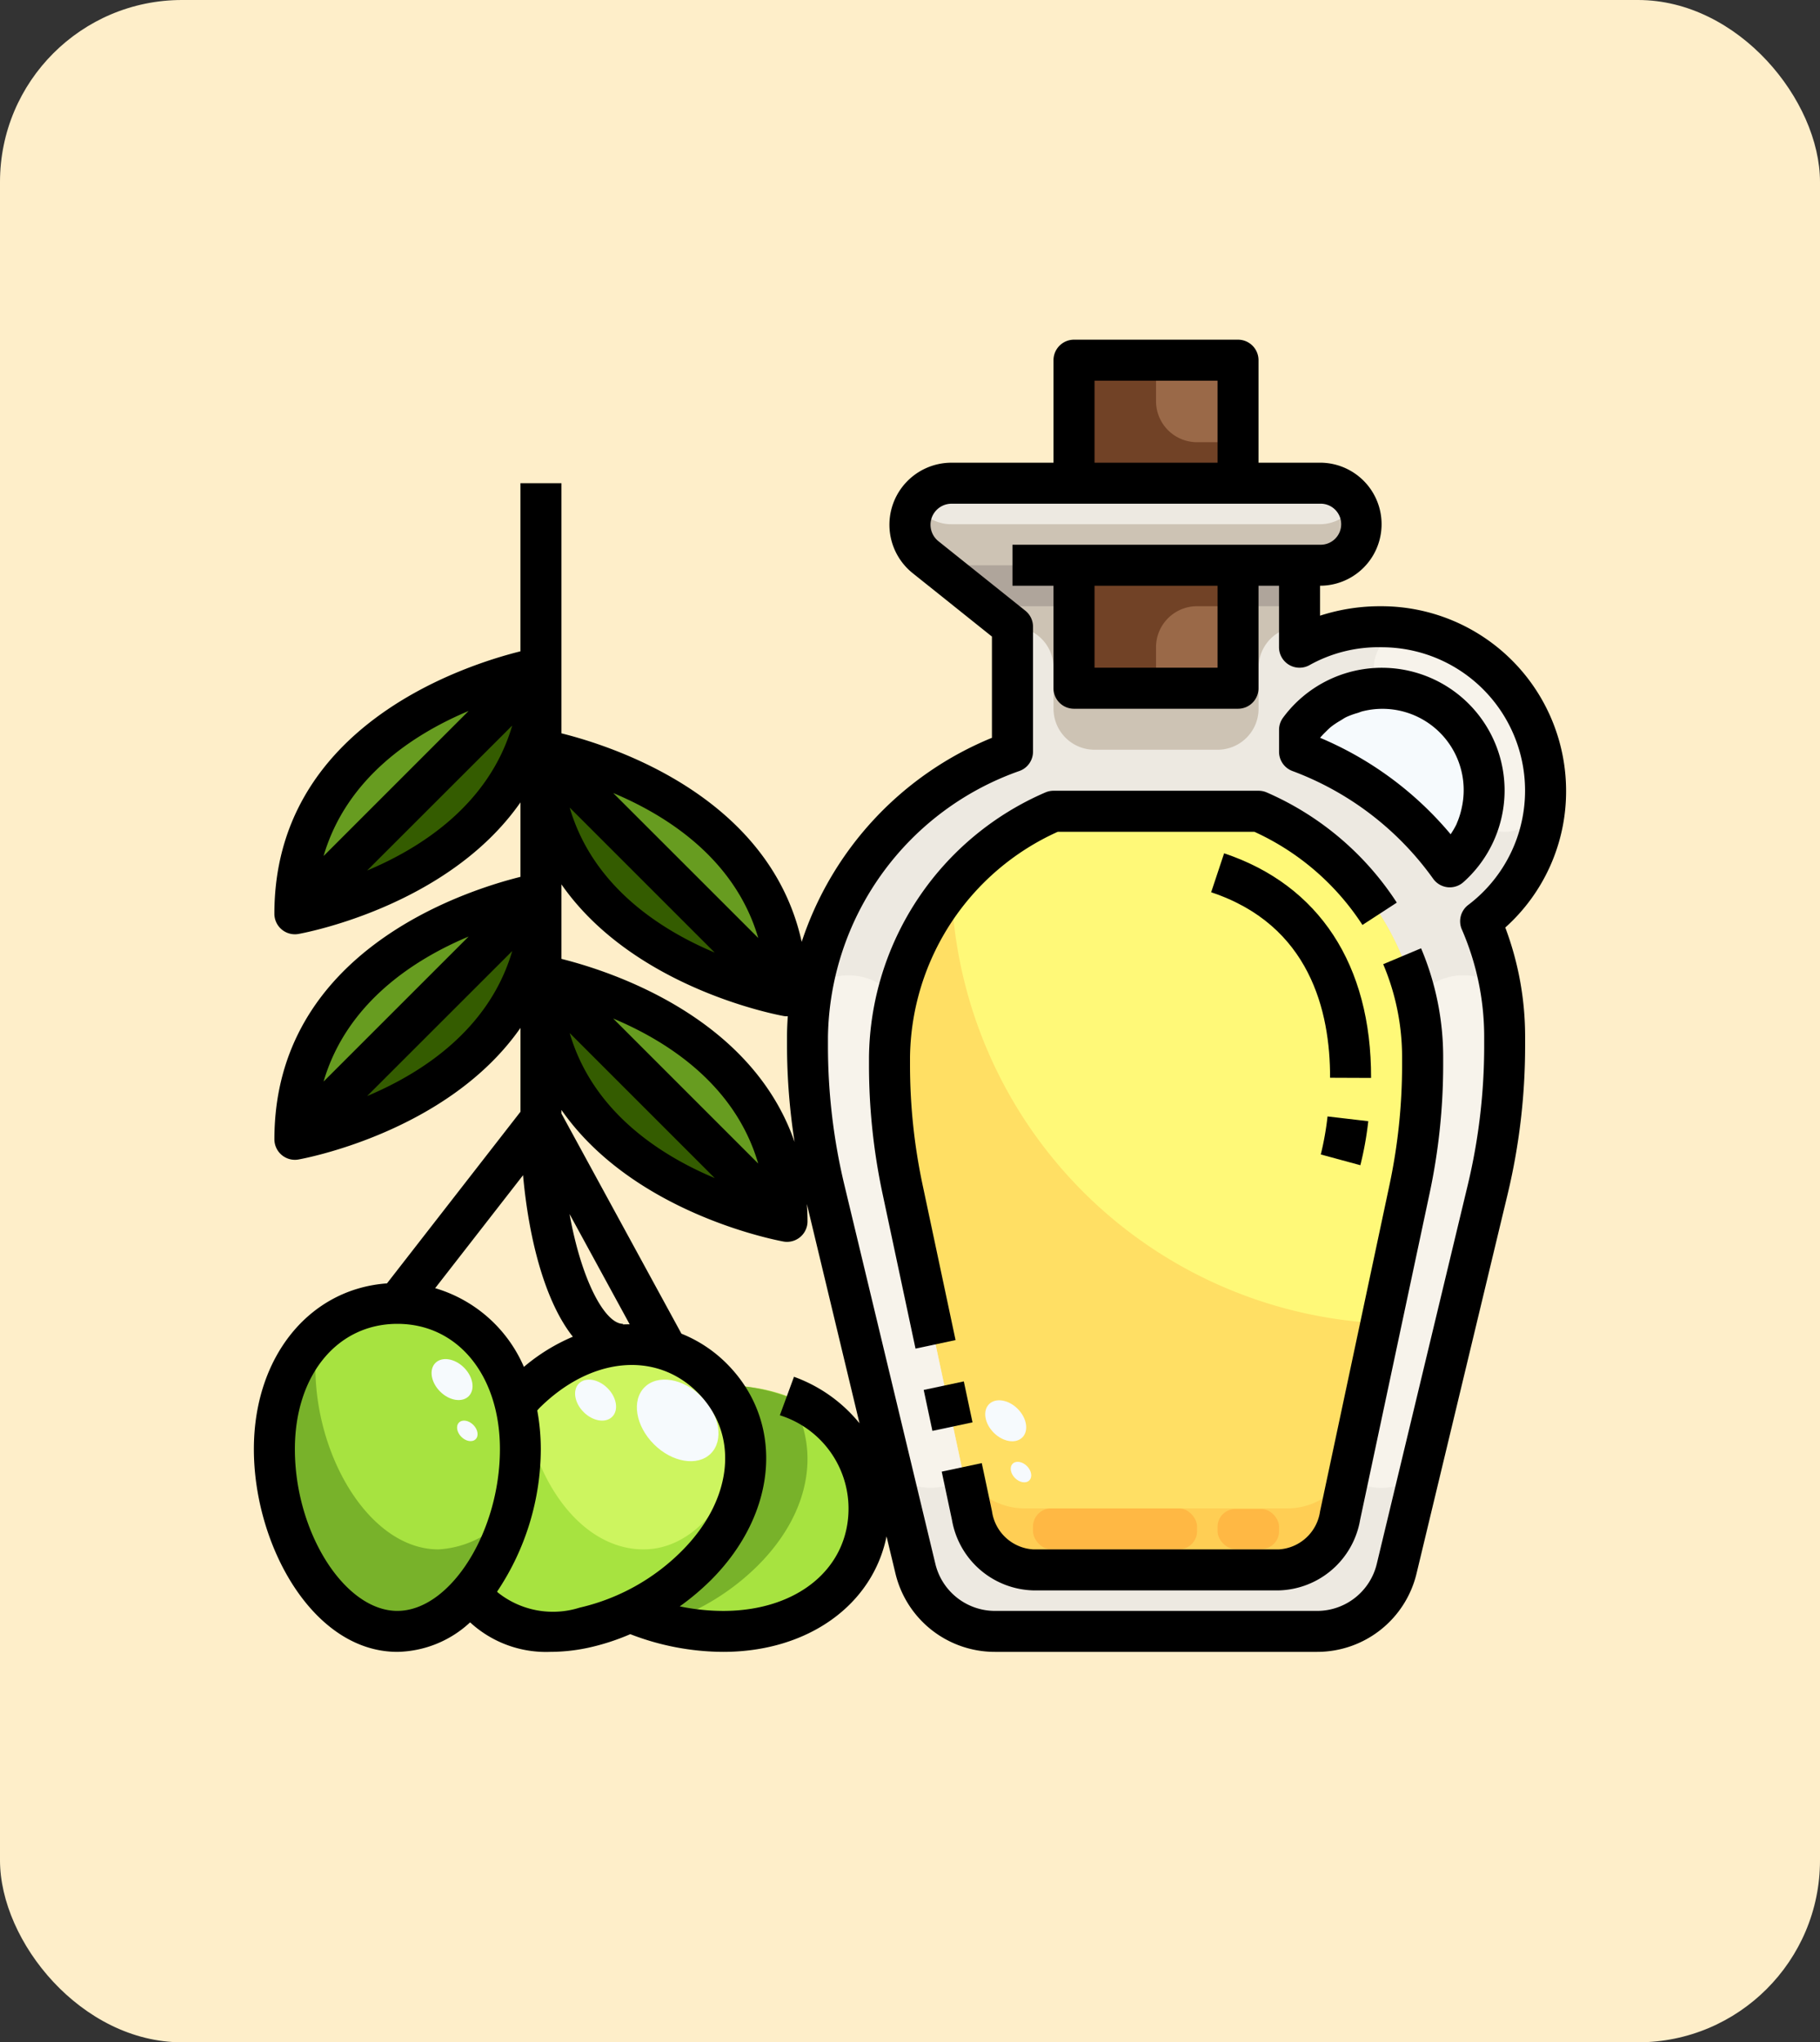 <svg xmlns="http://www.w3.org/2000/svg" width="100" height="112.217" viewBox="0 0 100 112.217">
  <rect x="0" y="0" width="100" height="112.217" fill="#333333" stroke="none"/>
  <g id="Grupo_1112514" data-name="Grupo 1112514" transform="translate(-403 -1562.779)">
    <rect id="Rectángulo_402721" data-name="Rectángulo 402721" width="100" height="112.217" rx="10" transform="translate(403 1562.779)" fill="#feeec9"/>
    <g id="_08-olive_oil" data-name="08-olive oil" transform="translate(416.949 1581.443)">
      <path id="Trazado_903867" data-name="Trazado 903867" d="M27.519,33.519,14,20S27.519,22.253,27.519,33.519Z" transform="translate(1.772 2.532)" fill="#679c20"/>
      <path id="Trazado_903868" data-name="Trazado 903868" d="M15.519,16,2,29.519C2,18.253,15.519,16,15.519,16Z" transform="translate(0.253 2.025)" fill="#679c20"/>
      <path id="Trazado_903869" data-name="Trazado 903869" d="M15.519,27,2,40.519C2,29.253,15.519,27,15.519,27Z" transform="translate(0.253 3.418)" fill="#679c20"/>
      <path id="Trazado_903870" data-name="Trazado 903870" d="M27.519,44.519,14,31S27.519,33.253,27.519,44.519Z" transform="translate(1.772 3.924)" fill="#679c20"/>
      <path id="Trazado_903871" data-name="Trazado 903871" d="M14,20,27.519,33.519S14,31.266,14,20Z" transform="translate(1.772 2.532)" fill="#345c00"/>
      <path id="Trazado_903872" data-name="Trazado 903872" d="M2,29.519,15.519,16C15.519,27.266,2,29.519,2,29.519Z" transform="translate(0.253 2.025)" fill="#345c00"/>
      <path id="Trazado_903873" data-name="Trazado 903873" d="M2,40.519,15.519,27C15.519,38.266,2,40.519,2,40.519Z" transform="translate(0.253 3.418)" fill="#345c00"/>
      <path id="Trazado_903874" data-name="Trazado 903874" d="M14,31,27.519,44.519S14,42.266,14,31Z" transform="translate(1.772 3.924)" fill="#345c00"/>
      <path id="Trazado_903875" data-name="Trazado 903875" d="M31.342,56.4a6.74,6.74,0,0,1,.135,1.363c0,3.729-3.031,6.76-8.01,6.76A13.294,13.294,0,0,1,18.33,63.46,13.1,13.1,0,0,0,21.991,60.9c3.256-3.256,3.47-7.165,1.318-9.79L23.467,51c4.36,0,7.221,2.321,7.875,5.4Z" transform="translate(2.32 6.456)" fill="#a7e340"/>
      <path id="Trazado_903876" data-name="Trazado 903876" d="M19.306,63.713c-2.985,1.4-6.23,1.521-8.044-.282a3.625,3.625,0,0,1-.642-.856A12.505,12.505,0,0,0,13.3,54.757a10.7,10.7,0,0,0-.282-2.478c.169-.192.338-.372.518-.552a8.562,8.562,0,0,1,5.4-2.7,5.971,5.971,0,0,1,2.2.225,6.1,6.1,0,0,1,2.7,1.611,3.819,3.819,0,0,1,.451.507c2.152,2.625,1.938,6.534-1.318,9.79A13.1,13.1,0,0,1,19.306,63.713Z" transform="translate(1.344 6.203)" fill="#cdf55f"/>
      <path id="Trazado_903877" data-name="Trazado 903877" d="M14.237,52.532a10.7,10.7,0,0,1,.282,2.478,12.505,12.505,0,0,1-2.681,7.819,5.458,5.458,0,0,1-4.078,2.2C4.031,65.025,1,59.99,1,55.01S4.031,47,7.76,47a6.647,6.647,0,0,1,6.478,5.532Z" transform="translate(0.127 5.95)" fill="#a7e340"/>
      <path id="Trazado_903878" data-name="Trazado 903878" d="M40,1h9.013V7.76H40Z" transform="translate(5.063 0.127)" fill="#9a6948"/>
      <path id="Trazado_903879" data-name="Trazado 903879" d="M40,11h9.013v6.76H40Z" transform="translate(5.063 1.392)" fill="#9a6948"/>
      <path id="Trazado_903880" data-name="Trazado 903880" d="M50.658,11.506H41.646v6.76h9.013Zm3.38,0v4.506a9.04,9.04,0,0,1,9.948,15.051A16.032,16.032,0,0,1,65.3,37.418v.507a33.761,33.761,0,0,1-.934,7.88L59.378,66.63A4.516,4.516,0,0,1,55,70.089H37.308a4.516,4.516,0,0,1-4.382-3.459L31.72,61.617,27.935,45.811A33.774,33.774,0,0,1,27,37.925v-.507a15.886,15.886,0,0,1,.135-2.073,17.087,17.087,0,0,1,11.131-13.6V14.886l-4.777-3.819A2.285,2.285,0,0,1,34.92,7H55.165a2.253,2.253,0,0,1,0,4.506Zm0,9.046v1.194A17.855,17.855,0,0,1,62.3,28.078a5.617,5.617,0,1,0-8.258-7.526Zm6.76,18.42v-.439a14.923,14.923,0,0,0-9.013-13.508H40.519a14.923,14.923,0,0,0-9.013,13.508v.439a32.835,32.835,0,0,0,.71,6.8l3.83,17.958a3.553,3.553,0,0,0,3.346,2.974H52.911a3.553,3.553,0,0,0,3.346-2.974l3.83-17.958a32.836,32.836,0,0,0,.71-6.8Z" transform="translate(3.418 0.886)" fill="#ede9e1"/>
      <path id="Trazado_903881" data-name="Trazado 903881" d="M55.506,17a5.617,5.617,0,0,1,3.752,9.813A17.855,17.855,0,0,0,51,20.481V19.287A5.6,5.6,0,0,1,55.506,17Z" transform="translate(6.456 2.152)" fill="#f6fafd"/>
      <path id="Trazado_903882" data-name="Trazado 903882" d="M60.291,36.508v.439a32.836,32.836,0,0,1-.71,6.8l-3.83,17.958a3.553,3.553,0,0,1-3.346,2.974H38.886a3.553,3.553,0,0,1-3.346-2.974L31.71,43.752a32.836,32.836,0,0,1-.71-6.8v-.439A14.923,14.923,0,0,1,40.013,23H51.279a14.923,14.923,0,0,1,9.013,13.508Z" transform="translate(3.924 2.911)" fill="#ffdf64"/>
      <path id="Trazado_903883" data-name="Trazado 903883" d="M25.371,60.9c3.042-3.042,3.425-6.647,1.717-9.238A9.9,9.9,0,0,0,23.467,51l-.158.113c2.152,2.625,1.938,6.534-1.318,9.79A13.1,13.1,0,0,1,18.33,63.46a13.461,13.461,0,0,0,1.795.6,12.238,12.238,0,0,0,1.585-.6A13.1,13.1,0,0,0,25.371,60.9Z" transform="translate(2.32 6.456)" fill="#78b22a"/>
      <path id="Trazado_903884" data-name="Trazado 903884" d="M10.014,60.326c-3.729,0-6.76-5.036-6.76-10.015a11.139,11.139,0,0,1,.14-1.785A8.431,8.431,0,0,0,1,54.817c0,4.98,3.031,10.015,6.76,10.015a5.458,5.458,0,0,0,4.078-2.2,11.554,11.554,0,0,0,2.242-4.5A5.449,5.449,0,0,1,10.014,60.326Z" transform="translate(0.126 6.143)" fill="#78b22a"/>
      <path id="Trazado_903885" data-name="Trazado 903885" d="M52.483,57.273H37.923a3.709,3.709,0,0,1-3.43-2.431l.6,2.837a3.553,3.553,0,0,0,3.346,2.974H51.963a3.553,3.553,0,0,0,3.346-2.974l.6-2.837a3.709,3.709,0,0,1-3.43,2.431Z" transform="translate(4.366 6.942)" fill="#ffce54"/>
      <path id="Trazado_903886" data-name="Trazado 903886" d="M44.506,1V3.253A2.253,2.253,0,0,0,46.76,5.506h2.253V7.76H40V1Z" transform="translate(5.063 0.127)" fill="#714226"/>
      <path id="Trazado_903887" data-name="Trazado 903887" d="M44.506,17.76V15.506a2.253,2.253,0,0,1,2.253-2.253h2.253V11H40v6.76Z" transform="translate(5.063 1.392)" fill="#714226"/>
      <path id="Trazado_903888" data-name="Trazado 903888" d="M54.532,9.127H34.253A2.246,2.246,0,0,1,32.312,8a2.24,2.24,0,0,0,1.941,3.38H54.532A2.24,2.24,0,0,0,56.473,8a2.246,2.246,0,0,1-1.941,1.127Z" transform="translate(4.051 1.013)" fill="#cdc3b4"/>
      <path id="Trazado_903889" data-name="Trazado 903889" d="M49.867,11v6.76H40.855V11H33.248l4.227,3.38a2.253,2.253,0,0,1,2.253,2.253v2.253a2.253,2.253,0,0,0,2.253,2.253h6.76a2.253,2.253,0,0,0,2.253-2.253V16.633a2.253,2.253,0,0,1,2.253-2.253V11Z" transform="translate(4.209 1.392)" fill="#cdc3b4"/>
      <path id="Trazado_903890" data-name="Trazado 903890" d="M40.855,11H33.248l2.818,2.253h4.789Z" transform="translate(4.209 1.392)" fill="#afa59b"/>
      <path id="Trazado_903891" data-name="Trazado 903891" d="M51.38,12.127V11H48v2.253h3.38Z" transform="translate(6.076 1.392)" fill="#afa59b"/>
      <path id="Trazado_903892" data-name="Trazado 903892" d="M54.884,15.213a2.253,2.253,0,0,0,.025,2.164c.047,0,.092-.009.14-.009A5.633,5.633,0,0,1,60.681,23a5.52,5.52,0,0,1-.283,1.746A2.242,2.242,0,0,0,64.061,23a9,9,0,0,0-7.71-8.908,2.236,2.236,0,0,0-1.467,1.12Z" transform="translate(6.914 1.784)" fill="#f7f3eb"/>
      <path id="Trazado_903893" data-name="Trazado 903893" d="M57.085,32.278A14.1,14.1,0,0,1,57.46,35.5v.439a32.836,32.836,0,0,1-.71,6.8L53.364,58.614a3.337,3.337,0,0,0,3.912-.172l3.756-15.669a33.774,33.774,0,0,0,.935-7.886V34.38a15.866,15.866,0,0,0-.252-2.712,3.337,3.337,0,0,0-4.629.609Z" transform="translate(6.755 3.924)" fill="#f7f3eb"/>
      <path id="Trazado_903894" data-name="Trazado 903894" d="M35.6,58.614,32.216,42.739a32.835,32.835,0,0,1-.71-6.8V35.5a14.1,14.1,0,0,1,.375-3.218,3.336,3.336,0,0,0-4.642-.6c-.036.21-.078.417-.1.629A15.885,15.885,0,0,0,27,34.38v.507a33.761,33.761,0,0,0,.934,7.88l3.753,15.666a3.336,3.336,0,0,0,3.916.177Z" transform="translate(3.418 3.924)" fill="#f7f3eb"/>
      <path id="Trazado_903895" data-name="Trazado 903895" d="M50.9,23H39.631a15,15,0,0,0-5.612,4.236,24.763,24.763,0,0,0,23.605,23.9L59.2,43.752a32.836,32.836,0,0,0,.707-6.8v-.439A14.923,14.923,0,0,0,50.9,23Z" transform="translate(4.306 2.911)" fill="#fff978"/>
      <path id="Trazado_903896" data-name="Trazado 903896" d="M25.565,53.724c-.548,3.557-2.8,6.22-5.5,6.22-3.34,0-6.1-3.628-6.654-8.4-.131.135-.261.27-.388.413a10.7,10.7,0,0,1,.282,2.478,12.505,12.505,0,0,1-2.681,7.819,3.625,3.625,0,0,0,.642.856c1.814,1.8,5.058,1.679,8.044.282a13.1,13.1,0,0,0,3.661-2.557,7.886,7.886,0,0,0,2.6-7.11Z" transform="translate(1.344 6.525)" fill="#a7e340"/>
      <rect id="Rectángulo_405152" data-name="Rectángulo 405152" width="9.013" height="2.253" rx="1" transform="translate(42.81 64.215)" fill="#ffb844"/>
      <rect id="Rectángulo_405153" data-name="Rectángulo 405153" width="3.38" height="2.2" rx="0.977" transform="translate(52.95 64.25)" fill="#ffb844"/>
      <g id="Grupo_1112320" data-name="Grupo 1112320" transform="translate(9.318 55.567)">
        <ellipse id="Elipse_12130" data-name="Elipse 12130" cx="1.85" cy="2.575" rx="1.85" ry="2.575" transform="translate(10.839 3.302) rotate(-45)" fill="#f6fafd"/>
        <ellipse id="Elipse_12131" data-name="Elipse 12131" cx="0.929" cy="1.293" rx="0.929" ry="1.293" transform="translate(0 1.314) rotate(-45)" fill="#f6fafd"/>
        <ellipse id="Elipse_12132" data-name="Elipse 12132" cx="0.929" cy="1.293" rx="0.929" ry="1.293" transform="translate(7.886 2.443) rotate(-45)" fill="#f6fafd"/>
        <ellipse id="Elipse_12133" data-name="Elipse 12133" cx="0.465" cy="0.647" rx="0.465" ry="0.647" transform="translate(1.624 4.261) rotate(-45)" fill="#f6fafd"/>
        <ellipse id="Elipse_12134" data-name="Elipse 12134" cx="0.929" cy="1.293" rx="0.929" ry="1.293" transform="translate(30.421 3.578) rotate(-45)" fill="#f6fafd"/>
        <ellipse id="Elipse_12135" data-name="Elipse 12135" cx="0.465" cy="0.647" rx="0.465" ry="0.647" transform="translate(32.045 6.525) rotate(-45)" fill="#f6fafd"/>
      </g>
      <path id="Trazado_903897" data-name="Trazado 903897" d="M72.1,24.785A10.152,10.152,0,0,0,61.962,14.646a10.7,10.7,0,0,0-3.38.519V13.519a3.38,3.38,0,0,0,0-6.76H55.2V1.127A1.127,1.127,0,0,0,54.076,0H45.063a1.127,1.127,0,0,0-1.127,1.127V6.76h-5.6A3.409,3.409,0,0,0,36.2,12.831l4.353,3.482v5.563A18.3,18.3,0,0,0,30.1,33.088C28.353,25.128,19.773,22.345,16.9,21.63V7.886H14.646v9.238c-3.205.8-13.519,4.168-13.519,14.42a1.127,1.127,0,0,0,1.127,1.127,1.035,1.035,0,0,0,.186-.016c.113-.018,8.169-1.44,12.207-7.232v4.093c-3.205.8-13.519,4.168-13.519,14.42a1.127,1.127,0,0,0,1.127,1.127,1.035,1.035,0,0,0,.186-.016c.113-.018,8.169-1.44,12.207-7.232v4.608l-7.334,9.43C3.042,52.161,0,55.892,0,60.961,0,66.231,3.239,72.1,7.886,72.1a6.023,6.023,0,0,0,3.995-1.622,6.156,6.156,0,0,0,4.4,1.622,10.033,10.033,0,0,0,2.085-.225,12.573,12.573,0,0,0,2.316-.748,14.25,14.25,0,0,0,5.1.973c4.678,0,8.217-2.591,8.98-6.346l.487,2.028A5.615,5.615,0,0,0,40.729,72.1H58.41a5.615,5.615,0,0,0,5.476-4.318l5-20.822a35.044,35.044,0,0,0,.963-8.151V38.3A17.011,17.011,0,0,0,68.759,32.3,10.045,10.045,0,0,0,72.1,24.785ZM46.19,2.253h6.76V6.76H46.19ZM25.321,46.066c-3-1.257-6.709-3.65-7.968-7.968ZM19.742,37.3c3,1.257,6.709,3.65,7.968,7.968ZM16.9,34.023V29.93c4.038,5.792,12.1,7.21,12.207,7.232a1.035,1.035,0,0,0,.186.016c.015,0,.028-.007.044-.008-.025.376-.044.754-.044,1.134v.507a34.909,34.909,0,0,0,.416,5.274C27.328,37.192,19.6,34.7,16.9,34.023Zm.451-8.315,7.968,7.968c-3-1.26-6.705-3.652-7.968-7.971Zm10.365,7.17-7.972-7.968C22.741,26.166,26.451,28.559,27.714,32.877ZM11.8,20.4,3.83,28.371C5.093,24.053,8.8,21.66,11.8,20.4ZM6.223,29.167,14.195,21.2c-1.263,4.318-4.973,6.711-7.972,7.968ZM11.8,32.795,3.83,40.763C5.093,36.445,8.8,34.052,11.8,32.795ZM6.223,41.56l7.972-7.968C12.932,37.91,9.222,40.3,6.223,41.56ZM9.961,52.116l4.829-6.207c.331,3.661,1.253,7.008,2.736,8.874a10.449,10.449,0,0,0-2.689,1.659,7.672,7.672,0,0,0-4.876-4.326Zm7.388-4.067,3.3,6.053c-.124,0-.246,0-.37.008v-.034c-.96,0-2.257-2.28-2.933-6.027Zm-9.463,21.8c-2.9,0-5.633-4.319-5.633-8.888,0-4.053,2.316-6.885,5.633-6.885s5.633,2.831,5.633,6.885C13.519,65.529,10.781,69.848,7.886,69.848ZM17.9,69.67a4.857,4.857,0,0,1-4.5-.836c-.014-.014-.021-.033-.035-.046a14.115,14.115,0,0,0,2.4-7.828,11.781,11.781,0,0,0-.195-2.126c.034-.036.065-.074.1-.113,2.816-2.816,6.4-3.179,8.71-.872s1.948,5.889-.872,8.71A11.591,11.591,0,0,1,17.9,69.67ZM29.677,56.984,28.9,59.1a5.379,5.379,0,0,1,3.774,5.117c0,3.317-2.831,5.633-6.885,5.633A11.894,11.894,0,0,1,23.4,69.6a13.877,13.877,0,0,0,1.708-1.438c3.7-3.7,4.066-8.7.873-11.9a7.394,7.394,0,0,0-2.488-1.645L16.9,42.523v-.2c4.038,5.792,12.1,7.21,12.207,7.232a1.035,1.035,0,0,0,.186.016,1.127,1.127,0,0,0,1.127-1.127c0-.326-.015-.641-.035-.953l2.892,12.049a8.224,8.224,0,0,0-3.6-2.555ZM67.6,38.811a32.807,32.807,0,0,1-.9,7.625l-5,20.822a3.371,3.371,0,0,1-3.286,2.591H40.729a3.371,3.371,0,0,1-3.286-2.591l-5-20.822a32.747,32.747,0,0,1-.9-7.625V38.3A15.737,15.737,0,0,1,42.082,23.692a1.127,1.127,0,0,0,.728-1.048V15.772a1.127,1.127,0,0,0-.422-.88l-4.777-3.82a1.157,1.157,0,0,1,.722-2.059H58.582a1.127,1.127,0,1,1,0,2.253h-16.9v2.253h2.253v5.633a1.127,1.127,0,0,0,1.127,1.127h9.013A1.127,1.127,0,0,0,55.2,19.152V13.519h1.127V16.9a1.127,1.127,0,0,0,1.69.974,7.766,7.766,0,0,1,3.943-.974,7.878,7.878,0,0,1,4.762,14.16,1.127,1.127,0,0,0-.351,1.343A14.8,14.8,0,0,1,67.6,38.3ZM46.19,13.519h6.76v4.506H46.19Z"/>
      <path id="Trazado_903898" data-name="Trazado 903898" d="M62.392,22.759a6.744,6.744,0,0,0-12.167-4.022A1.127,1.127,0,0,0,50,19.38v1.239a1.127,1.127,0,0,0,.728,1.053,16.643,16.643,0,0,1,7.737,5.919,1.127,1.127,0,0,0,.789.468,1.163,1.163,0,0,0,.125.007,1.127,1.127,0,0,0,.76-.294,6.76,6.76,0,0,0,2.253-5.012ZM52.253,19.85a4.259,4.259,0,0,1,.3-.32c.1-.1.2-.2.306-.286a4.382,4.382,0,0,1,.506-.338c.113-.066.217-.142.338-.2a4.327,4.327,0,0,1,.625-.225c.1-.032.2-.079.308-.1a4.464,4.464,0,0,1,5.42,5.223c-.014.07-.029.14-.045.208a4.358,4.358,0,0,1-.242.732c-.008.018-.012.037-.02.054a4.423,4.423,0,0,1-.322.551,18.927,18.927,0,0,0-7.173-5.3Z" transform="translate(6.329 2.026)"/>
      <path id="Trazado_903899" data-name="Trazado 903899" d="M57.805,30.557a13.092,13.092,0,0,1,1.038,5.106V36.1a31.682,31.682,0,0,1-.688,6.565L54.336,60.623a2.438,2.438,0,0,1-2.253,2.088H38.564a2.438,2.438,0,0,1-2.253-2.088l-.563-2.653-2.2.469.563,2.653a4.663,4.663,0,0,0,4.457,3.872H52.083a4.663,4.663,0,0,0,4.453-3.872l3.821-17.956A33.87,33.87,0,0,0,61.1,36.1v-.438a15.332,15.332,0,0,0-1.214-5.979Z" transform="translate(4.246 3.758)"/>
      <path id="Trazado_903900" data-name="Trazado 903900" d="M0,0H2.253V2.3H0Z" transform="translate(36.804 57.708) rotate(-12.007)"/>
      <path id="Trazado_903901" data-name="Trazado 903901" d="M32.942,43.641a31.686,31.686,0,0,1-.688-6.567v-.438a13.765,13.765,0,0,1,8.12-12.382h10.8a13.994,13.994,0,0,1,5.939,5.12L59,28.147a16.251,16.251,0,0,0-7.152-6.057,1.127,1.127,0,0,0-.442-.09H40.139a1.127,1.127,0,0,0-.442.09A16.041,16.041,0,0,0,30,36.635v.438a33.88,33.88,0,0,0,.739,7.04l1.817,8.539,2.2-.469Z" transform="translate(3.798 2.785)"/>
      <path id="Trazado_903902" data-name="Trazado 903902" d="M47.4,25.051l-.712,2.141c5.422,1.8,6.543,6.534,6.534,10.192l2.253.009C55.489,31.176,52.624,26.8,47.4,25.051Z" transform="translate(5.91 3.171)"/>
      <path id="Trazado_903903" data-name="Trazado 903903" d="M52.035,39.973l2.174.591a17.948,17.948,0,0,0,.434-2.418l-2.237-.262A16.283,16.283,0,0,1,52.035,39.973Z" transform="translate(6.587 4.796)"/>
    </g>
  </g>
</svg>
